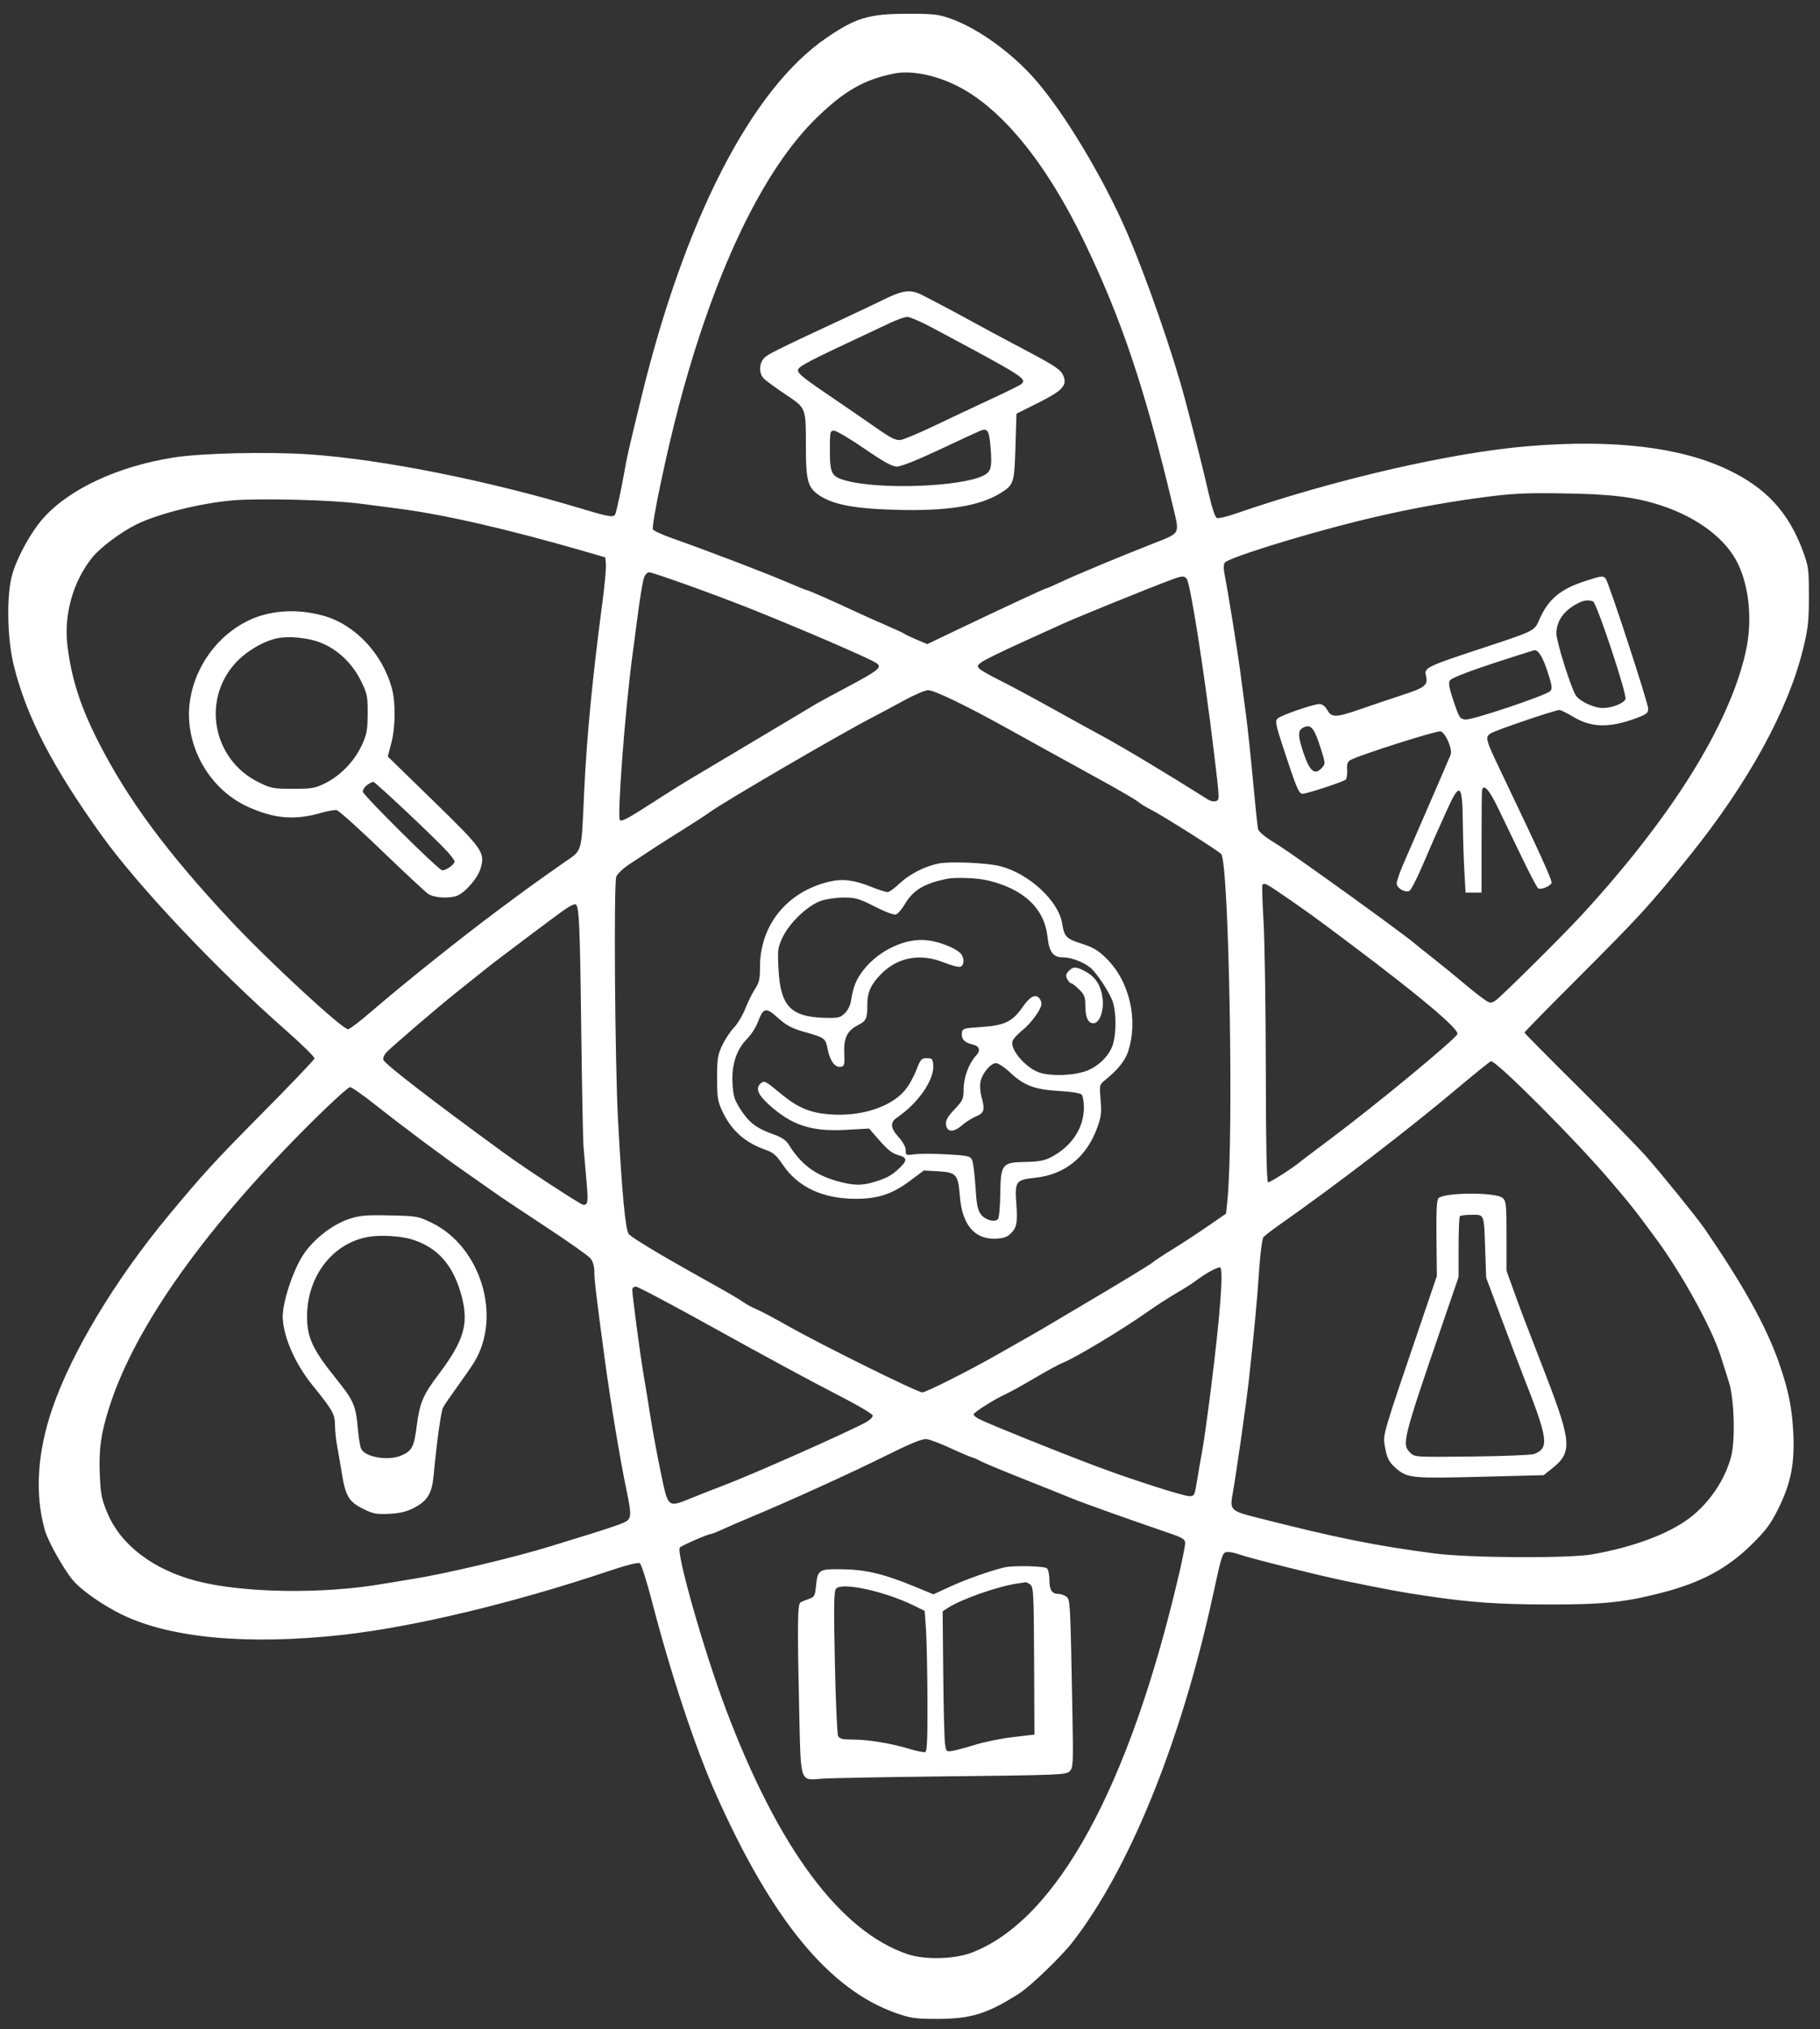<svg width="131" height="146" viewBox="0 0 131 146" fill="none" xmlns="http://www.w3.org/2000/svg">
<rect x="0" y="0" width="131" height="146" fill="#333333" stroke="none"/>
<path fill-rule="evenodd" clip-rule="evenodd" d="M68.398 1.331C70.392 2.035 72.838 3.798 74.555 5.772C76.626 8.151 79.43 12.828 81.107 16.7C82.502 19.922 84.436 25.479 85.303 28.759C86.097 31.763 86.556 33.589 86.976 35.417C87.23 36.526 87.461 37.223 87.589 37.272C87.703 37.315 88.285 37.181 88.884 36.974C96.016 34.504 104.498 32.549 110.046 32.097C116.136 31.6 120.929 32.166 124.346 33.783C127.115 35.094 128.742 36.858 129.777 39.67C130.173 40.745 130.2 40.953 130.2 42.901C130.2 44.713 130.145 45.205 129.779 46.705C128.71 51.089 125.822 56.35 121.622 61.564C118.739 65.142 118.028 65.919 113.435 70.509C111.396 72.547 109.727 74.249 109.727 74.292C109.727 74.335 111.432 76.059 113.515 78.124C115.598 80.189 117.82 82.46 118.454 83.17C119.496 84.339 122.134 87.592 122.661 88.359C125.486 92.47 127.136 95.439 128.048 98.058C128.735 100.03 128.985 101.261 129.078 103.126C129.185 105.282 128.905 106.709 128.021 108.504C127.458 109.647 127.143 110.075 126.115 111.093C124.354 112.839 122.457 113.862 119.621 114.595C116.95 115.285 115.4 115.448 111.523 115.443C107.818 115.438 105.837 115.299 102.616 114.816C100.759 114.538 100.174 114.43 96.862 113.756C95.013 113.379 89.808 112.076 89.137 111.821C88.915 111.737 88.579 111.668 88.389 111.668C87.988 111.668 87.967 111.727 87.311 114.754C85.035 125.251 81.301 134.471 77.187 139.749C76.361 140.808 74.164 142.919 73.346 143.439C71.044 144.903 69.874 145.262 67.424 145.26C65.899 145.258 65.556 145.21 64.526 144.852C59.698 143.172 55.558 138.143 51.509 129.039C50.033 125.722 48.288 120.459 46.937 115.257C46.558 113.796 46.16 112.545 46.053 112.477C45.927 112.398 45.084 112.612 43.707 113.074C36.904 115.353 29.766 117.06 24.677 117.626C17.875 118.382 12.272 117.869 8.779 116.171C7.384 115.492 5.862 114.425 5.245 113.692C4.574 112.896 3.453 110.895 3.226 110.088C2.496 107.502 2.681 104.501 3.764 101.349C5.162 97.28 8.295 92.077 12.124 87.465C14.62 84.458 15.427 83.576 18.856 80.116C20.912 78.042 22.613 76.26 22.636 76.157C22.659 76.055 21.689 75.103 20.482 74.043C15.636 69.789 9.965 63.788 7.333 60.128C3.799 55.215 1.924 51.602 1.005 47.934C0.509 45.956 0.452 42.815 0.885 41.321C1.256 40.039 2.243 38.255 3.126 37.269C5.004 35.172 8.495 33.551 12.491 32.919C14.517 32.599 19.326 32.489 22.31 32.696C27.536 33.057 35.126 34.572 41.845 36.595C43.863 37.203 44.188 37.254 44.293 36.978C44.395 36.711 44.779 34.909 44.944 33.928C45.107 32.96 45.217 32.477 46.157 28.616C49.286 15.761 54.091 6.419 59.467 2.739C61.601 1.278 62.522 1.001 65.263 0.992C67.182 0.987 67.525 1.024 68.398 1.331ZM64.339 5.294C62.197 5.732 60.814 6.516 58.847 8.41C54.95 12.159 51.442 19.461 48.864 29.19C47.986 32.504 46.878 37.779 46.995 38.086C47.033 38.183 47.667 38.475 48.405 38.736C50.97 39.643 54.928 41.153 56.462 41.809C57.311 42.173 58.046 42.47 58.096 42.47C58.194 42.47 59.85 43.2 61.599 44.014C62.192 44.29 63.191 44.737 63.82 45.008C64.449 45.278 65.031 45.55 65.113 45.611C65.195 45.672 65.597 45.862 66.004 46.033L66.746 46.343L68.878 45.324C72.045 43.81 75.236 42.326 75.325 42.326C75.368 42.326 75.837 42.123 76.367 41.874C77.523 41.333 80.385 40.138 82.898 39.149C85.012 38.316 84.914 38.487 84.433 36.465C82.412 27.976 80.756 23.03 78.055 17.418C75.288 11.669 72.027 7.699 68.779 6.124C67.215 5.366 65.53 5.051 64.339 5.294ZM66.311 21.198C66.952 21.514 69.152 22.681 70.147 23.232C70.866 23.63 71.479 23.959 74.17 25.387C76.004 26.361 76.386 26.63 76.552 27.067C76.811 27.746 76.458 28.119 74.745 28.975L73.164 29.764L73.091 32.133C73.009 34.766 72.973 34.881 72.032 35.468C70.51 36.419 68.193 36.786 64.401 36.68C61.352 36.594 59.789 36.272 58.813 35.529C58.141 35.016 58.01 34.474 58.007 32.205C58.003 29.283 58.044 29.39 56.539 28.379C55.833 27.905 55.131 27.392 54.979 27.241C54.654 26.916 54.62 26.285 54.907 25.877C55.152 25.527 55.438 25.383 61.384 22.614C62.095 22.283 63.162 21.774 63.754 21.484C64.977 20.885 65.549 20.821 66.311 21.198ZM64.042 23.247C63.528 23.492 62.72 23.873 62.246 24.093C58.22 25.969 57.433 26.385 57.437 26.633C57.442 26.9 57.831 27.207 60.23 28.831C60.987 29.344 62.236 30.203 63.004 30.74C64.151 31.541 64.478 31.704 64.835 31.651C65.074 31.616 66.173 31.154 67.278 30.624C68.382 30.094 70.191 29.242 71.297 28.73C72.403 28.218 73.392 27.731 73.494 27.647C73.96 27.263 73.745 27.126 67.106 23.582C66.302 23.152 65.494 22.802 65.31 22.802C65.126 22.802 64.555 23.002 64.042 23.247ZM70.578 30.987C70.42 31.047 69.109 31.652 67.665 32.332C66.034 33.1 64.86 33.569 64.567 33.569C64.21 33.569 63.644 33.258 62.213 32.277C61.177 31.566 60.195 30.985 60.031 30.985C59.748 30.985 59.732 31.061 59.732 32.42C59.732 34.05 59.855 34.29 60.836 34.566C63.267 35.251 69.205 35.036 70.815 34.204C71.338 33.934 71.417 33.603 71.3 32.197C71.198 30.972 71.092 30.794 70.578 30.987ZM106.604 35.8C103.686 36.186 100.614 36.776 97.588 37.532C93.421 38.573 88.374 40.154 88.15 40.489C88.082 40.592 88.062 40.869 88.107 41.106C88.416 42.75 89.056 46.705 89.246 48.141C89.371 49.088 89.565 50.542 89.677 51.371C89.789 52.2 90.016 54.332 90.181 56.108C90.347 57.885 90.512 59.474 90.548 59.639C90.587 59.816 90.985 60.169 91.515 60.496C92.289 60.973 92.886 61.383 95.217 63.039C98.008 65.021 101.625 67.673 101.826 67.885C101.865 67.926 102.447 68.392 103.119 68.919C103.79 69.446 104.76 70.235 105.274 70.672C105.787 71.108 106.449 71.636 106.744 71.844C107.263 72.21 107.294 72.215 107.654 71.979C108.033 71.731 112.509 67.295 113.824 65.865C120.337 58.78 124.458 52.178 125.649 46.92C126.141 44.746 125.928 42.296 125.095 40.562C124.239 38.778 122.2 37.234 119.565 36.37C117.687 35.755 115.996 35.547 112.457 35.498C109.685 35.459 108.851 35.503 106.604 35.8ZM16.776 36.001C14.464 36.197 11.461 36.94 9.867 37.71C8.735 38.257 7.229 39.38 6.633 40.122C5.25 41.844 4.581 44.237 4.857 46.478C5.149 48.847 5.791 50.841 7.076 53.365C9.18 57.5 12 61.316 16.555 66.191C19.277 69.106 24.627 74.054 25.055 74.054C25.164 74.054 25.948 73.454 26.797 72.721C28.986 70.831 33.13 67.519 35.739 65.574C37.977 63.907 38.21 63.738 40.511 62.118C41.979 61.083 41.828 61.596 42.05 56.898C42.235 52.98 42.642 48.768 43.361 43.336C43.523 42.115 43.636 40.888 43.612 40.608L43.569 40.101L42.204 39.706C36.56 38.073 31.945 37.013 28.628 36.589C28.075 36.519 26.847 36.359 25.898 36.235C23.868 35.969 18.719 35.837 16.776 36.001ZM46.38 41.501C46.252 41.825 46.085 42.838 45.807 44.982C45.725 45.614 45.593 46.615 45.514 47.207C44.992 51.101 44.41 58.801 44.621 59.011C44.722 59.112 45.182 58.893 46.079 58.316C47.626 57.32 49.034 56.435 49.7 56.04C49.963 55.884 50.451 55.593 50.785 55.394C51.911 54.722 55.194 52.765 56.858 51.774C57.767 51.233 58.608 50.73 58.726 50.655C58.844 50.581 59.854 50.034 60.969 49.44C63.258 48.221 63.506 48.019 63.093 47.716C62.677 47.41 57.569 45.207 53.913 43.756C51.282 42.712 47 41.178 46.717 41.178C46.602 41.178 46.451 41.323 46.38 41.501ZM84.227 41.744C82.546 42.372 77.594 44.383 76.469 44.894C76.153 45.037 74.791 45.655 73.444 46.267C72.096 46.879 70.836 47.499 70.642 47.645C70.331 47.882 70.315 47.935 70.507 48.124C70.625 48.24 71.272 48.608 71.943 48.941C72.615 49.273 74.328 50.192 75.75 50.982C77.173 51.772 78.757 52.645 79.27 52.921C80.771 53.728 84.102 55.726 86.973 57.541C87.141 57.646 87.388 57.691 87.522 57.639C87.792 57.535 87.795 57.593 87.374 54.098C86.678 48.313 85.68 41.964 85.417 41.644C85.224 41.41 85.087 41.422 84.227 41.744ZM115.58 41.644C115.804 41.929 118.635 50.589 118.635 50.989C118.635 51.297 118.513 51.396 117.809 51.659C115.858 52.389 114.55 52.364 113.236 51.573C112.789 51.304 112.341 51.084 112.243 51.084C111.936 51.084 107.663 52.536 107.308 52.76C106.877 53.034 106.915 53.179 108.023 55.495C110.873 61.451 111.741 63.361 111.676 63.531C111.586 63.764 110.906 64.039 110.713 63.92C110.636 63.873 110.101 62.855 109.525 61.658C108.948 60.461 108.171 58.852 107.799 58.082C107.182 56.806 106.774 56.364 106.674 56.862C106.655 56.961 106.639 58.657 106.639 60.631V64.22H106.064H105.489L105.4 62.641C105.351 61.772 105.301 60.189 105.29 59.123C105.261 56.405 105.074 56.247 104.19 58.196C103.309 60.136 103.178 60.433 102.396 62.259C101.979 63.233 101.546 64.065 101.435 64.108C101.102 64.236 100.533 63.895 100.533 63.569C100.533 63.405 100.72 62.838 100.948 62.31C101.177 61.781 102.024 59.83 102.831 57.975C103.637 56.119 104.349 54.468 104.412 54.305C104.565 53.912 104.048 52.714 103.684 52.619C103.429 52.552 97.917 54.304 97.239 54.667C96.992 54.799 96.937 54.946 96.964 55.399C96.982 55.711 96.936 56.022 96.862 56.091C96.686 56.253 94.07 57.113 93.754 57.113C93.488 57.113 93.318 56.707 92.351 53.757C91.826 52.156 91.773 51.88 91.95 51.703C92.187 51.466 94.543 50.653 94.989 50.654C95.171 50.654 95.385 50.823 95.534 51.084C95.854 51.648 96.148 51.638 97.98 51.004C98.791 50.722 100.147 50.266 100.993 49.988C102.614 49.456 102.809 49.287 102.627 48.565C102.502 48.065 102.797 47.919 106.217 46.791C110.595 45.346 110.422 45.431 110.815 44.543C111.448 43.111 112.321 42.382 114.086 41.811C115.296 41.419 115.394 41.408 115.58 41.644ZM113.534 43.426C112.549 43.946 112.026 44.693 112.026 45.585C112.026 46.16 113.075 49.496 113.425 50.036C113.704 50.466 114.73 50.94 115.38 50.94C116.029 50.94 116.884 50.603 116.999 50.302C117.124 49.978 114.929 43.373 114.663 43.271C114.316 43.138 113.998 43.182 113.534 43.426ZM23.241 44.29C25.545 44.919 27.54 47.031 28.212 49.553C28.485 50.577 28.462 52.359 28.161 53.486L27.91 54.429L31.166 57.601C34.77 61.113 34.919 61.324 34.598 62.468C34.405 63.157 33.489 64.222 32.893 64.451C32.338 64.664 31.245 64.598 30.837 64.326C30.63 64.189 29.12 62.784 27.481 61.205C25.843 59.626 24.38 58.313 24.23 58.288C24.08 58.262 23.593 58.348 23.147 58.477C21.226 59.035 19.737 58.914 17.825 58.041C14.923 56.718 13.155 53.379 13.699 50.251C14.112 47.87 15.659 45.763 17.776 44.698C19.339 43.911 21.313 43.764 23.241 44.29ZM19.988 45.916C18.96 46.128 17.729 46.851 16.953 47.701C14.497 50.386 15.326 54.667 18.614 56.283C19.513 56.725 19.667 56.754 21.083 56.754C22.435 56.754 22.677 56.714 23.384 56.366C24.483 55.825 25.493 54.79 26.017 53.668C26.403 52.842 26.454 52.577 26.463 51.371C26.472 50.127 26.433 49.924 26.024 49.074C25.377 47.727 24.285 46.693 22.998 46.208C22.142 45.886 20.776 45.754 19.988 45.916ZM109.081 47.206C105.948 48.207 104.492 48.75 104.354 48.97C104.243 49.145 104.314 49.529 104.632 50.468C105.033 51.655 105.084 51.732 105.489 51.769C105.98 51.815 111.26 50.044 111.576 49.728C111.751 49.553 111.724 49.355 111.376 48.287C111.038 47.246 110.71 46.732 110.419 46.785C110.394 46.79 109.792 46.979 109.081 47.206ZM65.119 50.373C64.408 50.761 63.341 51.331 62.749 51.639C60.327 52.899 52.045 57.73 51.04 58.469C50.803 58.644 49.945 59.201 49.133 59.709C47.702 60.602 47.016 61.045 45.31 62.175C44.862 62.471 44.434 62.876 44.358 63.075C44.169 63.571 44.262 76.434 44.484 80.586C44.764 85.822 45.023 88.561 45.261 88.798C45.554 89.091 47.387 90.203 49.819 91.562C52.614 93.125 53.132 93.424 53.554 93.723C53.752 93.862 54.159 94.079 54.459 94.204C54.759 94.329 55.797 94.879 56.764 95.427C59.179 96.793 66.035 100.182 66.384 100.182C66.654 100.182 69.797 98.598 71.8 97.453C72.313 97.159 73.178 96.668 73.722 96.361C74.266 96.055 74.91 95.684 75.153 95.538C75.397 95.392 77.182 94.334 79.121 93.186C81.06 92.038 82.776 90.989 82.934 90.854C83.092 90.72 83.77 90.271 84.442 89.859C85.114 89.446 86.245 88.705 86.956 88.213L88.249 87.318L88.344 86.393C88.809 81.853 88.466 62.302 87.906 61.455C87.786 61.274 83.666 58.669 82.862 58.266C82.506 58.088 82.086 57.831 81.928 57.694C81.77 57.557 80.606 56.877 79.342 56.182C78.078 55.487 76.752 54.757 76.397 54.56C76.041 54.363 75.492 54.06 75.176 53.888C74.86 53.716 73.704 53.075 72.607 52.465C69.6 50.792 67.231 49.647 66.799 49.658C66.586 49.663 65.83 49.985 65.119 50.373ZM93.745 52.387C93.414 52.579 93.427 52.983 93.8 54.106C94.265 55.508 94.63 55.816 95.15 55.242C95.407 54.958 95.405 54.922 95.086 53.914C94.578 52.311 94.34 52.04 93.745 52.387ZM26.433 56.475C26.258 56.598 26.114 56.817 26.114 56.961C26.114 57.186 31.247 62.289 31.788 62.602C31.979 62.712 32.722 62.22 32.722 61.984C32.722 61.911 32.483 61.587 32.19 61.263C31.397 60.385 27.01 56.252 26.872 56.252C26.806 56.252 26.609 56.352 26.433 56.475ZM72.053 62.336C74.134 62.908 76.195 64.838 76.454 66.455C76.605 67.4 76.749 67.549 77.854 67.897C78.675 68.156 79.029 68.366 79.624 68.948C81.305 70.594 81.951 73.368 81.192 75.678C80.978 76.328 80.439 76.99 79.513 77.739C79.139 78.041 79.131 78.082 79.22 79.135C79.298 80.053 79.262 80.356 78.984 81.12C78.206 83.263 76.651 84.516 74.492 84.743C73.112 84.887 73.034 84.997 73.155 86.638C73.259 88.056 73.171 88.419 72.609 88.874C72.41 89.035 72.046 89.123 71.569 89.125C70.091 89.131 69.244 88.076 69.085 86.031C68.965 84.493 68.833 84.347 67.495 84.272L66.496 84.215L65.52 84.947C64.238 85.908 63.193 86.257 61.607 86.255C59.214 86.252 57.426 85.415 56.332 83.785C55.892 83.131 55.653 82.921 55.15 82.746C53.628 82.219 52.646 81.349 51.989 79.947C51.658 79.241 51.616 78.97 51.615 77.571C51.615 76.166 51.656 75.905 51.989 75.202C52.195 74.768 52.575 74.195 52.833 73.93C53.09 73.664 53.456 73.052 53.645 72.57C53.834 72.089 54.149 71.451 54.346 71.154C54.645 70.702 54.703 70.443 54.703 69.558C54.703 66.548 56.67 64.141 59.709 63.431C60.659 63.209 61.473 63.312 62.72 63.813C63.249 64.026 63.78 64.194 63.898 64.186C64.017 64.178 64.401 63.898 64.752 63.565C65.442 62.908 66.528 62.348 67.515 62.138C68.357 61.959 71.122 62.079 72.053 62.336ZM68.136 63.236C66.482 63.582 65.716 64.05 65.106 65.09C64.905 65.433 64.626 65.75 64.486 65.795C64.338 65.842 63.703 65.605 62.961 65.227C61.831 64.651 61.583 64.579 60.736 64.579C60.212 64.579 59.476 64.683 59.101 64.811C58.157 65.132 56.831 66.387 56.341 67.421C55.977 68.19 55.961 68.316 56.038 69.766C56.175 72.375 56.914 73.157 59.31 73.23C60.315 73.261 60.461 73.23 60.794 72.918C61.002 72.723 61.199 72.347 61.244 72.057C61.41 70.986 61.622 70.461 62.172 69.766C63.288 68.356 65.2 67.471 66.741 67.652C67.584 67.751 68.672 68.167 69.1 68.554C69.417 68.841 69.436 69.439 69.132 69.555C69.008 69.603 68.465 69.463 67.924 69.246C66.253 68.574 64.635 68.866 63.443 70.058C62.704 70.797 62.427 71.394 62.429 72.249C62.431 73.297 62.361 73.452 61.736 73.771C60.975 74.158 60.716 74.704 60.768 75.811C60.803 76.575 60.772 76.707 60.547 76.753C60.125 76.839 59.757 76.376 59.583 75.537C59.402 74.667 59.429 74.687 57.773 74.208C56.981 73.98 56.577 73.759 55.998 73.239C55.121 72.451 54.95 72.486 54.552 73.534C54.407 73.917 54.059 74.458 53.779 74.738C53.016 75.501 52.65 76.607 52.724 77.933C52.776 78.87 52.852 79.118 53.298 79.815C53.906 80.764 54.442 81.175 55.625 81.598C56.278 81.831 56.572 82.028 56.786 82.375C57.652 83.774 58.685 84.546 60.286 84.989C61.422 85.304 62.022 85.317 62.92 85.044C63.826 84.769 64.171 84.581 64.724 84.058C65.331 83.484 65.313 83.286 64.638 83.104C64.235 82.996 63.879 82.718 63.321 82.077L62.556 81.198L60.892 81.293C58.405 81.435 56.973 80.963 55.323 79.459C54.533 78.739 54.363 78.272 54.769 77.935C55.016 77.731 55.087 77.768 56.212 78.7C57.414 79.695 58.305 80.071 59.722 80.18C61.949 80.352 64.087 79.671 65.125 78.458C65.393 78.145 65.763 77.495 65.947 77.013C66.253 76.213 66.32 76.135 66.707 76.135C67.079 76.135 67.136 76.192 67.175 76.6C67.277 77.657 66.113 79.356 64.563 80.413C64.052 80.762 64.088 81.161 64.688 81.825C64.995 82.164 65.191 82.529 65.191 82.759C65.191 83.124 65.214 83.134 65.824 83.051C66.172 83.003 67.21 83.004 68.13 83.053C69.603 83.132 69.82 83.177 69.956 83.43C70.04 83.587 70.154 84.45 70.209 85.347C70.289 86.659 70.366 87.054 70.602 87.371C70.906 87.779 71.58 87.969 71.833 87.717C71.911 87.639 71.985 86.827 71.997 85.912C72.027 83.743 72.117 83.63 73.841 83.601C74.762 83.585 75.172 83.508 75.649 83.261C77.135 82.493 78.017 81.16 78.018 79.68C78.018 79.261 77.941 78.841 77.847 78.747C77.75 78.65 77.044 78.54 76.21 78.493C74.464 78.394 73.71 78.107 72.687 77.151C72.301 76.79 71.852 76.494 71.69 76.494C71.302 76.494 70.685 77.238 70.572 77.843C70.522 78.106 70.552 78.572 70.637 78.879C70.909 79.856 70.851 80.075 70.255 80.323C69.959 80.447 69.5 80.738 69.235 80.97C68.636 81.495 68.155 81.471 68.091 80.913C68.056 80.612 68.198 80.359 68.702 79.821C69.311 79.17 69.358 79.066 69.36 78.346C69.364 77.516 69.741 76.501 70.246 75.963C70.619 75.567 70.509 75.257 69.952 75.135C69.416 75.017 69.177 74.743 69.238 74.313C69.282 74.003 69.367 73.977 70.578 73.898C72.318 73.784 72.871 73.519 73.619 72.44C74.098 71.749 74.469 71.528 74.754 71.764C74.867 71.859 74.96 72.061 74.96 72.215C74.96 72.611 74.235 73.612 73.55 74.16C73.231 74.416 72.929 74.752 72.88 74.907C72.68 75.537 73.908 76.923 74.914 77.202C75.715 77.424 77.093 77.389 77.986 77.124C78.991 76.826 79.889 75.961 80.133 75.057C80.339 74.29 80.34 72.957 80.133 72.192C79.987 71.647 79.23 70.42 78.644 69.775C78.237 69.327 77.195 68.885 76.545 68.885C75.802 68.885 75.521 68.525 75.4 67.419C75.177 65.364 73.704 63.969 71.106 63.348C70.336 63.164 68.766 63.105 68.136 63.236ZM90.862 63.681C90.828 63.741 90.867 64.92 90.948 66.301C91.03 67.683 91.103 72.458 91.11 76.913C91.119 82.495 91.17 85.028 91.275 85.063C91.398 85.104 93.083 84.019 93.709 83.496C93.788 83.43 94.725 82.722 95.792 81.924C99.067 79.473 104.756 74.773 104.899 74.401C105.033 74.052 102.236 71.694 97.228 67.936C94.505 65.892 94.141 65.629 92.244 64.327C91.127 63.562 90.973 63.489 90.862 63.681ZM40.696 65.409C40.38 65.625 39.224 66.48 38.128 67.308C37.032 68.136 35.965 68.941 35.757 69.097C35.55 69.252 35.016 69.672 34.57 70.03C34.125 70.388 33.354 71.003 32.857 71.398C31.525 72.456 28.095 75.398 27.785 75.749C27.637 75.916 27.551 76.146 27.595 76.26C27.715 76.571 31.176 79.24 36.314 82.981C37.873 84.116 41.811 86.688 41.99 86.688C42.325 86.688 42.349 86.486 42.204 84.874C42.126 84.016 42.033 82.926 41.996 82.452C41.96 81.979 41.887 78.135 41.834 73.91C41.739 66.29 41.685 65.145 41.412 65.059C41.334 65.035 41.012 65.192 40.696 65.409ZM78.185 69.929C78.88 70.322 79.254 70.934 79.363 71.853C79.467 72.733 79.138 73.623 78.708 73.623C78.314 73.623 78.121 73.206 78.121 72.352C78.121 71.743 78.054 71.569 77.679 71.194C77.436 70.951 77.179 70.752 77.109 70.752C77.039 70.752 76.91 70.617 76.821 70.453C76.694 70.214 76.712 70.098 76.91 69.879C77.231 69.524 77.488 69.534 78.185 69.929ZM105.042 78.186C101.327 81.311 96.259 85.199 92.049 88.154C91.531 88.518 91.032 88.906 90.94 89.017C90.844 89.132 90.708 90.2 90.621 91.506C90.483 93.6 90.289 95.663 89.888 99.321C89.71 100.943 88.963 106.175 88.725 107.465C88.509 108.638 88.582 108.712 90.42 109.179C96.272 110.666 98.937 111.204 103.262 111.772C105.719 112.094 112.922 112.135 114.612 111.836C117.505 111.324 120.002 110.404 121.522 109.289C122.993 108.21 124.169 106.489 124.609 104.772C124.913 103.588 124.826 100.653 124.452 99.465C124.316 99.03 124.045 98.175 123.85 97.563C123.21 95.551 121.071 91.668 119.209 89.139C117.675 87.054 117.39 86.694 115.788 84.821C113.294 81.906 107.726 76.338 107.322 76.356C107.262 76.358 106.236 77.182 105.042 78.186ZM22.691 80.478C14.904 88.158 9.762 95.35 7.885 101.187C7.268 103.108 7.101 104.283 7.183 106.129C7.244 107.508 7.317 107.87 7.725 108.849C8.69 111.161 11.013 112.933 14.154 113.753C17.473 114.62 23.215 114.709 27.55 113.962C27.985 113.887 28.964 113.726 29.726 113.604C32.166 113.213 37.098 112.04 39.69 111.234C40.164 111.087 41.425 110.698 42.492 110.37C43.559 110.042 44.641 109.675 44.898 109.555C45.464 109.292 45.481 109.076 45.087 107.185C44.618 104.933 43.931 100.785 43.512 97.67C42.906 93.163 42.779 92.099 42.779 91.504C42.779 91.117 42.678 90.763 42.507 90.547C42.357 90.359 40.919 89.342 39.31 88.287C37.702 87.232 36.03 86.115 35.596 85.805C35.161 85.494 34.256 84.859 33.584 84.393C31.873 83.206 29.043 81.094 27.075 79.537C26.157 78.811 25.312 78.217 25.195 78.217C25.079 78.217 23.951 79.235 22.691 80.478ZM108.157 86.194C108.411 86.423 108.434 86.658 108.434 88.936V91.427L109.016 93.041C109.337 93.929 109.69 94.881 109.803 95.158C109.915 95.434 110.601 97.211 111.328 99.106C113.121 103.782 113.164 104.51 111.715 105.657L111.108 106.137L106.575 106.255C101.694 106.382 101.316 106.346 100.536 105.69C99.971 105.215 99.822 104.926 99.672 104.013C99.538 103.199 99.498 103.335 102.327 95.026L103.423 91.807L103.393 89.096C103.372 87.149 103.412 86.337 103.535 86.213C103.964 85.784 107.687 85.769 108.157 86.194ZM31.07 87.979C34.608 89.694 36.14 94.709 34.133 98.008C33.958 98.296 33.416 99.081 32.929 99.752C32.443 100.423 31.974 101.107 31.888 101.272C31.741 101.553 31.433 103.787 31.21 106.177C31.091 107.458 30.759 107.998 29.784 108.499C29.263 108.767 28.79 108.88 28.022 108.918C27.111 108.964 26.867 108.92 26.187 108.588C25.125 108.069 24.876 107.668 24.613 106.055C24.492 105.312 24.331 104.382 24.256 103.987C24.181 103.592 24.116 102.937 24.111 102.531C24.102 101.739 23.942 101.457 22.488 99.663C21.256 98.142 20.408 96.221 20.351 94.824C20.308 93.746 21.098 91.35 21.87 90.216C22.619 89.118 23.969 88.08 25.146 87.697C25.907 87.45 26.345 87.412 28.053 87.448C30.007 87.49 30.093 87.505 31.07 87.979ZM105.082 87.501C105.029 87.554 104.986 88.56 104.986 89.737V91.878L103.968 94.846C100.945 103.655 100.883 103.898 101.503 104.518C101.826 104.841 101.835 104.841 105.944 104.797C108.208 104.772 110.223 104.69 110.421 104.615C111.526 104.195 111.437 103.551 109.656 99.034C109.392 98.363 108.679 96.49 108.073 94.871L106.971 91.929L106.904 89.99C106.81 87.275 106.858 87.405 105.941 87.405C105.522 87.405 105.135 87.448 105.082 87.501ZM26.609 88.978C23.841 89.403 21.912 92.062 22.115 95.172C22.195 96.392 22.659 97.297 24.16 99.158C25.464 100.775 25.612 101.114 25.762 102.838C25.817 103.47 25.924 104.105 25.999 104.25C26.316 104.856 27.942 105.123 28.884 104.725C29.645 104.403 29.806 104.097 29.992 102.623C30.201 100.959 30.447 100.371 31.536 98.931C33.375 96.501 33.748 95.285 33.248 93.335C32.658 91.036 31.491 89.711 29.562 89.15C28.813 88.933 27.431 88.852 26.609 88.978ZM87.028 91.519C86.673 91.727 86.252 92.006 86.094 92.138C85.936 92.27 85.322 92.661 84.73 93.006C84.137 93.352 83.135 94 82.503 94.448C80.822 95.638 77.379 97.708 76.54 98.033C76.264 98.14 75.337 98.641 74.481 99.146C73.626 99.651 72.688 100.171 72.398 100.302C71.584 100.672 70.076 101.624 70.076 101.768C70.076 101.84 70.253 101.989 70.471 102.099C71.174 102.458 75.863 104.349 78.839 105.473C81.327 106.413 85.168 107.648 85.604 107.648C85.964 107.648 85.99 107.596 86.16 106.535C86.258 105.923 86.424 104.97 86.529 104.418C86.634 103.865 86.916 101.862 87.155 99.967C87.831 94.597 88.082 91.28 87.818 91.19C87.739 91.163 87.384 91.311 87.028 91.519ZM45.509 92.784C45.509 93.178 46.085 97.524 46.309 98.819C46.432 99.529 46.659 100.918 46.813 101.905C46.967 102.892 47.302 104.701 47.558 105.925C48.106 108.55 48.029 108.488 49.842 107.754C50.501 107.488 51.525 107.087 52.117 106.863C54.136 106.102 61.002 103.056 62.318 102.338C62.594 102.187 62.82 101.971 62.82 101.858C62.82 101.734 61.695 101.076 60.019 100.219C58.478 99.431 54.703 97.389 51.629 95.68C48.555 93.972 45.921 92.574 45.775 92.574C45.628 92.574 45.509 92.668 45.509 92.784ZM63.682 104.777C61.208 106.005 56.805 108.006 54.057 109.152C53.346 109.449 52.428 109.845 52.019 110.033C51.609 110.222 51.219 110.376 51.153 110.376C50.95 110.376 49.093 111.187 48.935 111.344C48.637 111.643 50.664 118.774 52.232 122.937C55.999 132.945 60.47 138.973 65.335 140.606C66.591 141.028 68.721 140.969 69.984 140.477C76.077 138.108 81.282 128.591 84.859 113.28C85.104 112.232 85.304 111.223 85.304 111.037C85.304 110.739 85.147 110.645 83.975 110.246C81.424 109.377 77.757 108.067 77.115 107.796C76.76 107.645 75.208 107.022 73.667 106.412C72.126 105.801 70.736 105.222 70.578 105.126C70.42 105.029 70.129 104.902 69.932 104.844C69.734 104.785 69.024 104.481 68.354 104.168C67.683 103.855 66.94 103.575 66.702 103.547C66.379 103.508 65.609 103.821 63.682 104.777ZM75.362 112.845C75.457 112.94 75.535 113.314 75.535 113.677C75.535 114.4 75.717 114.682 76.183 114.682C76.349 114.682 76.602 114.768 76.744 114.871C77.034 115.084 77.039 115.163 77.184 122.899C77.26 126.957 77.25 127.181 76.991 127.44C76.733 127.699 76.307 127.717 68.405 127.805C63.832 127.856 59.66 127.934 59.134 127.979C57.575 128.112 57.642 128.306 57.529 123.284C57.386 116.959 57.402 115.437 57.613 115.301C57.711 115.237 57.986 115.12 58.223 115.041C58.61 114.913 58.662 114.824 58.726 114.18C58.851 112.927 58.914 112.885 60.62 112.908C62.32 112.932 63.611 113.238 65.793 114.137L67.186 114.711L68.451 114.13C69.541 113.63 71.341 112.995 72.302 112.772C72.946 112.623 75.194 112.676 75.362 112.845ZM73.308 113.921C71.898 114.107 69.175 115.058 68.2 115.705L67.849 115.938L67.891 120.371C67.914 122.809 67.971 125.084 68.017 125.427C68.098 126.033 68.114 126.049 68.55 125.977C68.796 125.937 69.542 125.736 70.208 125.531C70.873 125.326 72.102 125.078 72.938 124.981L74.457 124.804L74.433 119.498C74.41 114.605 74.388 114.178 74.154 114.007C74.014 113.905 73.864 113.831 73.819 113.843C73.775 113.854 73.545 113.89 73.308 113.921ZM60.179 114.304C60.022 114.493 60.006 115.466 60.092 119.598C60.149 122.382 60.256 124.773 60.328 124.911C60.434 125.113 60.653 125.163 61.445 125.163C62.523 125.163 64.205 125.447 65.55 125.857C66.025 126.001 66.493 126.093 66.592 126.06C66.73 126.014 66.768 125.13 66.756 122.243C66.748 120.177 66.699 117.905 66.648 117.195L66.556 115.903L65.766 115.515C63.669 114.487 60.582 113.818 60.179 114.304Z" fill="white"/>
</svg>
